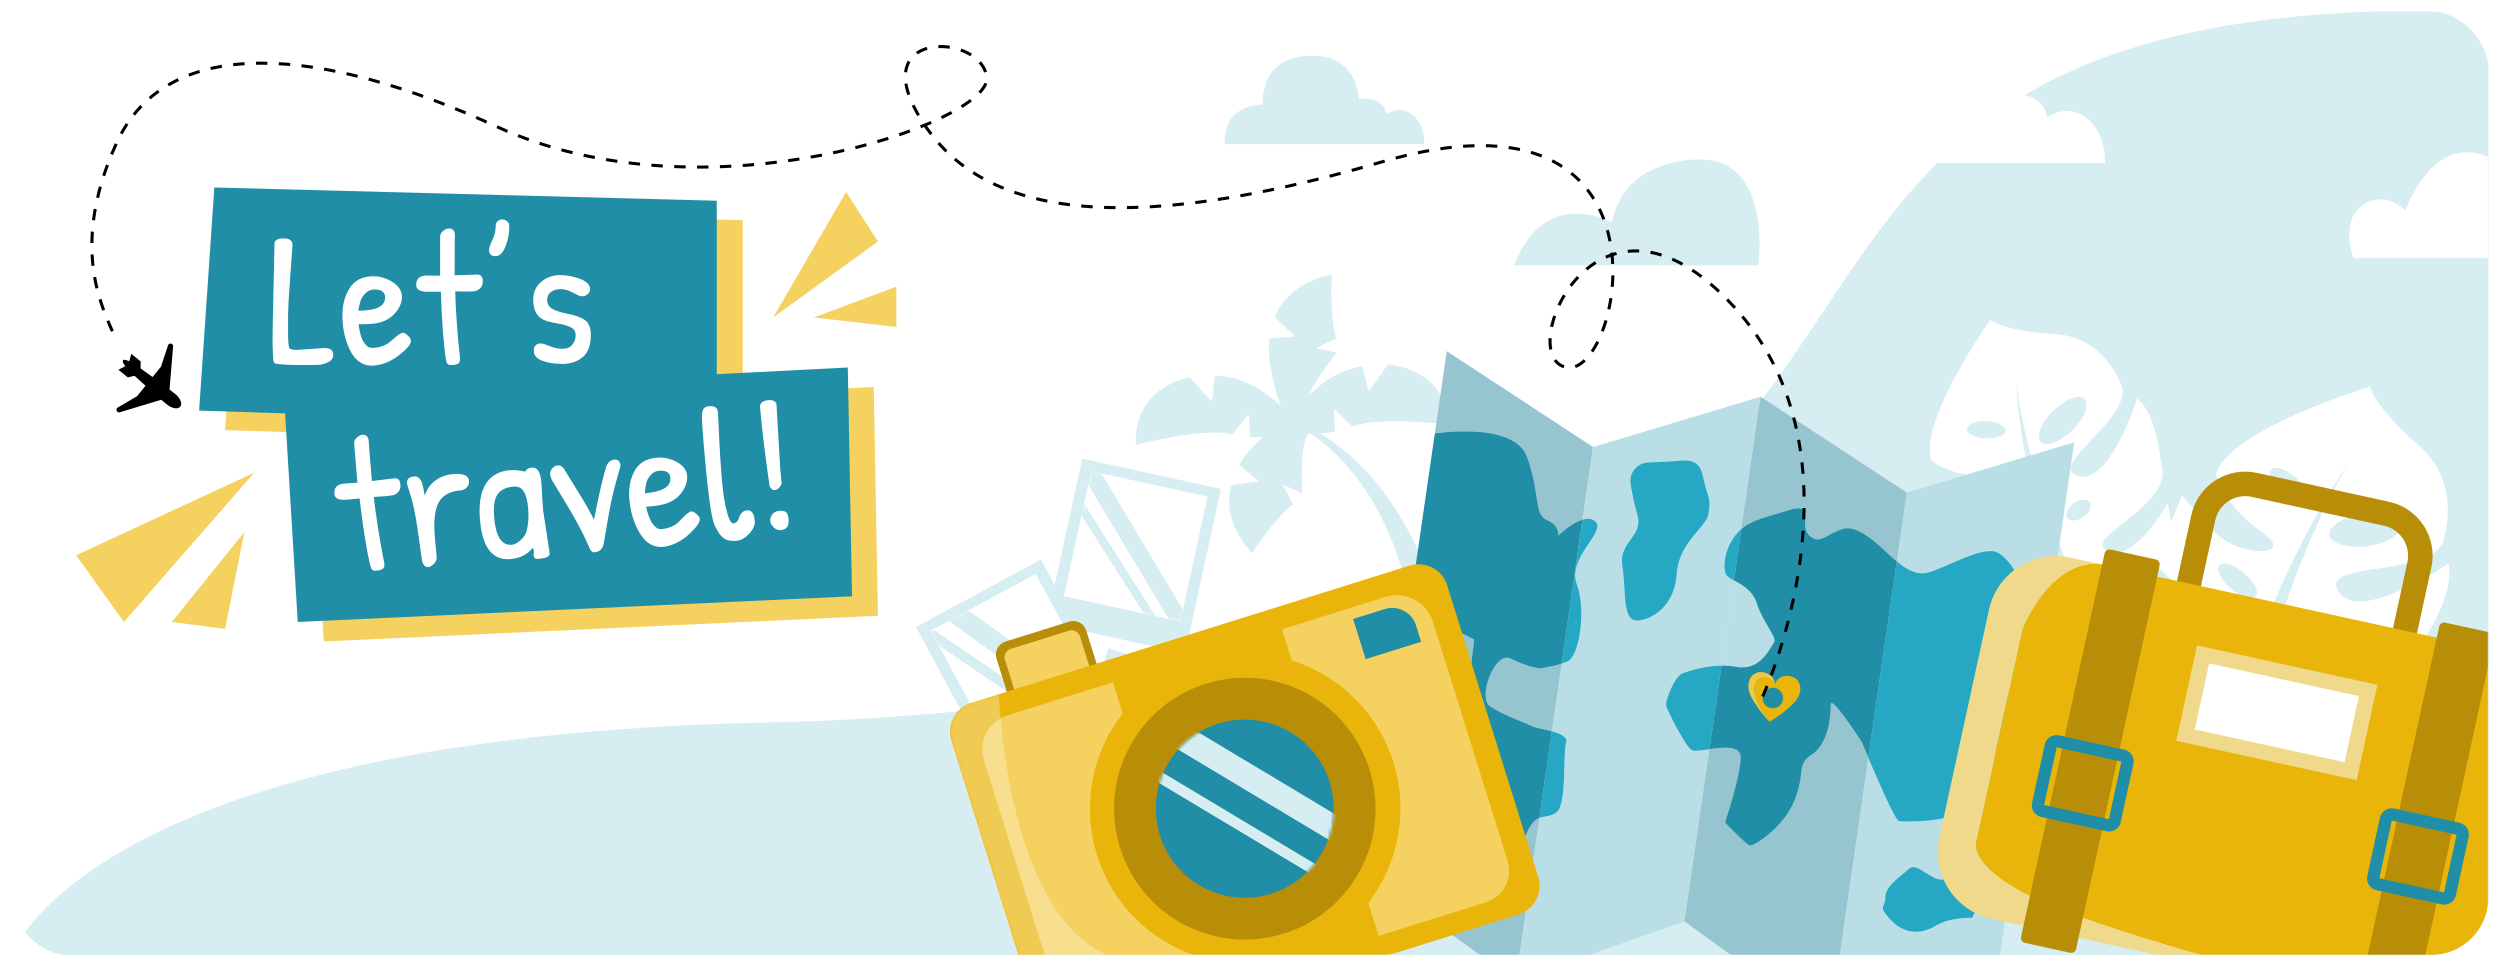 <svg width="869" height="336" viewBox="0 0 869 336" fill="none" xmlns="http://www.w3.org/2000/svg">
<g filter="url(#filter0_d_343_220)">
<g clip-path="url(#clip0_343_220)">
<path d="M865 0H4V328H865V0Z" fill="white"/>
<path d="M4 328C4 328 30.348 252.074 266.969 247.136C424.244 243.854 554.749 198.653 594.431 156.417C662.263 84.217 658.125 -6.554 865 -2.21133e-05V328H4Z" fill="#D6EDF2"/>
<mask id="mask0_343_220" style="mask-type:luminance" maskUnits="userSpaceOnUse" x="4" y="0" width="861" height="328">
<path d="M865 0H4V328H865V0Z" fill="white"/>
</mask>
<g mask="url(#mask0_343_220)">
<path d="M413.467 127.19L421.238 135.569L422.31 126.624C434.596 126.662 444.048 135.991 445.079 137.047L445.128 137.014C444.609 135.567 439.886 122.063 441.302 113.568L450.143 113.001L443.207 106.335C443.207 106.335 446.026 94.896 462.969 91.439C462.969 91.439 462.057 104.956 464.387 113.632L457.381 116.981L464.706 118.611C464.706 118.611 457.165 127.633 454.763 133.722C458.186 130.148 464.844 124.487 473.542 123.34L475.743 132.076L482.383 122.773C482.383 122.773 502.244 123.312 503.84 143.643C503.84 143.643 479.666 140.442 470.148 144.311L463.606 137.978L464.126 146.106C464.126 146.106 461.641 146.433 458.84 146.662C459.476 147.043 460.109 147.43 460.734 147.829L462.889 149.276C463.602 149.767 464.28 150.305 464.978 150.818L466.02 151.599C466.366 151.861 466.689 152.149 467.025 152.423L469.025 154.094C469.686 154.659 470.303 155.269 470.945 155.857L471.901 156.747C472.222 157.042 472.539 157.341 472.834 157.66L474.646 159.543L475.553 160.487C475.845 160.81 476.123 161.145 476.41 161.473C481.031 166.706 485.026 172.5 488.47 178.602L490.951 183.24L493.192 187.994L493.75 189.188C493.93 189.587 494.085 189.996 494.254 190.4L495.248 192.832L496.242 195.27C496.415 195.675 496.562 196.087 496.704 196.5L497.14 197.739L498.883 202.704L500.391 207.735L501.141 210.259L501.781 212.803L503.049 217.904C503.162 218.329 503.254 218.757 503.336 219.185L503.596 220.47L504.117 223.041L504.638 225.617C504.811 226.476 504.995 227.334 505.118 228.198L505.942 233.377L506.354 235.972C506.503 236.837 506.572 237.703 506.685 238.571C508.476 252.442 509.127 266.417 509.065 280.359L492.129 279.372C493.566 266.144 494.327 252.844 494.001 239.578C493.98 238.749 494.001 237.912 493.946 237.089L493.811 234.61L493.545 229.643C493.515 228.812 493.426 227.99 493.346 227.167L493.108 224.697L492.869 222.222L492.751 220.984C492.716 220.569 492.671 220.157 492.607 219.751L491.914 214.837L491.563 212.376L491.104 209.942L490.181 205.062L489.032 200.241L488.744 199.033C488.652 198.629 488.554 198.227 488.431 197.833L487.738 195.456L487.044 193.074C486.925 192.678 486.819 192.276 486.69 191.884L486.283 190.716L484.647 186.033L482.773 181.442C480.137 175.379 476.951 169.537 473.097 164.128C472.859 163.789 472.627 163.442 472.383 163.106L471.618 162.126L470.085 160.158C469.835 159.823 469.564 159.509 469.289 159.199L468.469 158.259C467.916 157.638 467.386 156.99 466.814 156.387L465.072 154.593C464.778 154.298 464.496 153.985 464.192 153.702L463.273 152.852C462.656 152.291 462.057 151.703 461.421 151.161L459.493 149.553C458.315 148.614 457.103 147.714 455.862 146.85C455.401 146.868 454.953 146.88 454.527 146.882C451.662 151.793 452.655 167.429 452.655 167.429L445.786 164.402L449.454 171.254C442.446 176.867 435.191 188.301 435.191 188.301C423.578 175.476 428.068 164.585 428.068 164.585L437.6 163.322L430.808 157.626C432.511 154.253 435.739 150.803 438.933 147.921C436.523 148.011 434.545 148.005 434.545 148.005L434.025 139.876L428.344 146.993C418.411 144.372 394.842 150.633 394.842 150.633C393.837 130.261 413.467 127.19 413.467 127.19Z" fill="#D6EDF2"/>
<path d="M803.784 232.916C798.558 222.162 837.711 235.551 842.788 218.055C842.788 218.055 853.418 202.07 851.125 191.871C851.125 191.871 820.685 212.816 813.069 201.889C805.453 190.963 842.07 196.84 848.96 185.041C848.96 185.041 856.762 164.923 840.769 150.837C824.776 136.751 823.829 130.383 823.829 130.383C823.829 130.383 774.876 145.193 770.277 160.693C770.277 160.693 773.112 172.124 786.107 180.857C799.103 189.59 777.818 190.282 768.993 180.23C760.168 170.177 758.512 168.297 758.512 168.297L748.837 190.685C748.837 190.685 754.487 202.351 776.198 208.282C797.909 214.215 755.513 214.818 744.201 200.506C744.201 200.506 738.986 231.82 778.872 236.389L779.345 234.894L781.486 228.561C784.398 220.142 787.659 211.855 791.184 203.699C792.907 199.603 794.822 195.591 796.691 191.568C797.651 189.567 798.671 187.594 799.657 185.608L801.147 182.635L802.728 179.707L805.896 173.865L809.267 168.139L810.954 165.282L812.75 162.489L816.334 156.913L813.167 162.734L811.585 165.64L810.114 168.606L807.184 174.533L804.463 180.558L803.111 183.57L801.85 186.623C801.017 188.661 800.152 190.683 799.348 192.729C797.789 196.846 796.189 200.939 794.784 205.106C791.896 213.406 789.282 221.795 787.028 230.272L785.383 236.636L784.95 238.457C792.78 244.697 821.182 264.312 834.785 232.802C834.786 232.804 809.01 243.669 803.784 232.916ZM793.058 167.015C789.782 164.216 788.135 160.761 789.38 159.301C790.625 157.841 794.29 158.927 797.567 161.726C800.843 164.526 802.49 167.98 801.245 169.44C800.001 170.902 796.335 169.816 793.058 167.015ZM784.101 203.338C782.826 204.833 778.969 203.631 775.485 200.654C772.001 197.677 770.21 194.051 771.485 192.556C772.76 191.061 776.616 192.263 780.101 195.24C783.583 198.217 785.374 201.843 784.101 203.338ZM809.65 181.838C809.308 178.823 814.514 175.754 821.279 174.983C828.044 174.212 833.805 176.032 834.149 179.047C834.491 182.062 829.285 185.131 822.52 185.901C815.755 186.673 809.993 184.853 809.65 181.838ZM804.666 216.213C801.615 216.085 799.205 214.477 799.283 212.623C799.36 210.768 801.896 209.368 804.947 209.496C807.999 209.625 810.408 211.232 810.331 213.086C810.253 214.942 807.716 216.341 804.666 216.213Z" fill="white"/>
<path d="M732.463 187.481C723.217 182.948 756.913 171.261 751.097 156.678C751.097 156.678 749.855 140.174 742.896 134.46C742.896 134.46 733.303 164.853 722.342 161.471C711.381 158.089 739.374 142.643 737.808 130.969C737.808 130.969 732.455 113.156 714.129 112.074C695.802 110.992 691.786 107.168 691.786 107.168C691.786 107.168 666.364 143.218 671.447 156.193C671.447 156.193 679.427 162.457 692.883 161.492C706.339 160.527 692.241 172.297 680.921 170.15C669.601 168.004 667.479 167.606 667.479 167.606L672.762 187.954C672.762 187.954 682.779 192.882 700.674 185.387C718.568 177.893 690.079 200.81 674.812 197.09C674.812 197.09 687.852 221.137 717.374 203.068L716.904 201.801L715.004 196.362C712.524 189.095 710.352 181.733 708.427 174.318C707.429 170.621 706.605 166.878 705.745 163.152C705.338 161.282 704.986 159.4 704.605 157.527L704.043 154.716L703.567 151.888L702.627 146.235L701.885 140.555L701.518 137.718L701.259 134.868L700.742 129.175L701.673 134.812L702.137 137.626L702.708 140.423L703.855 146.006L705.197 151.544L705.872 154.309L706.633 157.053C707.146 158.88 707.629 160.713 708.167 162.531C709.288 166.156 710.369 169.786 711.621 173.364C714.054 180.538 716.72 187.625 719.678 194.582L721.93 199.78L722.6 201.247C731.225 201.331 760.914 199.582 753.469 170.949C753.469 170.949 741.708 192.015 732.463 187.481ZM690.275 148.395C686.565 148.232 683.618 146.759 683.69 145.105C683.763 143.452 686.829 142.245 690.538 142.408C694.248 142.571 697.195 144.043 697.123 145.697C697.05 147.351 693.984 148.559 690.275 148.395ZM703.423 177.833C703.348 179.525 700.091 180.756 696.147 180.583C692.204 180.409 689.066 178.897 689.141 177.204C689.215 175.512 692.472 174.28 696.416 174.454C700.36 174.627 703.497 176.14 703.423 177.833ZM709.399 149.659C707.57 147.792 709.482 142.943 713.671 138.828C717.859 134.713 722.739 132.89 724.568 134.758C726.397 136.625 724.485 141.474 720.296 145.589C716.108 149.704 711.229 151.527 709.399 149.659ZM724.216 175.664C722.075 177.197 719.587 177.384 718.656 176.082C717.727 174.781 718.709 172.484 720.85 170.951C722.991 169.418 725.479 169.231 726.409 170.533C727.339 171.834 726.357 174.131 724.216 175.664Z" fill="white"/>
<path d="M424.397 165.953L376.197 155.429L375.963 156.499L363.75 212.572L411.951 223.097L424.397 165.953Z" fill="#D6EDF2"/>
<path d="M419.762 168.607L379.27 159.764L369.805 203.209L410.298 212.052L419.762 168.607Z" fill="white"/>
<mask id="mask1_343_220" style="mask-type:luminance" maskUnits="userSpaceOnUse" x="369" y="159" width="51" height="54">
<path d="M419.762 168.607L379.27 159.764L369.805 203.209L410.298 212.052L419.762 168.607Z" fill="white"/>
</mask>
<g mask="url(#mask1_343_220)">
<path d="M379.953 155.751L374.9 158.782L408.181 214.391L413.234 211.359L379.953 155.751Z" fill="#D6EDF2"/>
<path d="M375.304 168.662L372.818 170.244L399.899 212.906L402.385 211.324L375.304 168.662Z" fill="#D6EDF2"/>
</g>
<path d="M361.819 190.506L318.393 213.944L318.913 214.908L346.112 265.427L389.538 241.988L361.819 190.506Z" fill="#D6EDF2"/>
<path d="M360.018 195.517L323.537 215.207L344.612 254.348L381.092 234.658L360.018 195.517Z" fill="white"/>
<mask id="mask2_343_220" style="mask-type:luminance" maskUnits="userSpaceOnUse" x="323" y="195" width="59" height="60">
<path d="M360.018 195.517L323.537 215.207L344.612 254.348L381.092 234.658L360.018 195.517Z" fill="white"/>
</mask>
<g mask="url(#mask2_343_220)">
<path d="M323.392 198.699L319.343 204.341L381.282 248.899L385.33 243.257L323.392 198.699Z" fill="#D6EDF2"/>
<path d="M324.417 214.849L322.467 217.722L371.661 251.185L373.61 248.312L324.417 214.849Z" fill="#D6EDF2"/>
</g>
<path d="M432.258 236.404L385.286 221.302L384.953 222.345L367.427 276.988L414.399 292.089L432.258 236.404Z" fill="#D6EDF2"/>
<path d="M427.417 238.573L387.957 225.888L374.379 268.226L413.84 280.911L427.417 238.573Z" fill="white"/>
<mask id="mask3_343_220" style="mask-type:luminance" maskUnits="userSpaceOnUse" x="374" y="225" width="54" height="56">
<path d="M427.417 238.573L387.957 225.888L374.379 268.226L413.84 280.911L427.417 238.573Z" fill="white"/>
</mask>
<g mask="url(#mask3_343_220)">
<path d="M388.982 221.983L383.663 224.515L411.466 283.06L416.785 280.528L388.982 221.983Z" fill="#D6EDF2"/>
<path d="M383.115 234.393L380.49 235.729L403.36 280.792L405.985 279.456L383.115 234.393Z" fill="#D6EDF2"/>
</g>
<path d="M553.736 151.384L611.945 133.898L585.52 316.274L526.85 336.944L553.736 151.384Z" fill="#B9DEE6"/>
<path d="M662.791 167.223L721 149.736L694.576 332.114L635.906 352.784L662.791 167.223Z" fill="#B9DEE6"/>
<path d="M530.751 285.402C527.266 292.902 527.475 299.737 524.45 301.3C521.425 302.862 514.496 298.253 515.014 291.923C515.532 285.593 515.905 269.213 510.314 266.411C504.723 263.608 504.161 264.728 504.742 255.204C505.322 245.68 508.386 242.924 509.696 237.109C511.005 231.295 512.423 218.291 512.423 218.291C512.423 218.291 503.153 213.742 501.7 212.731C500.247 211.72 490.112 206.245 490.965 200.364L476.465 300.434L526.851 336.943L535.055 280.318C533.657 280.889 532.276 282.122 530.751 285.402Z" fill="#97C5CF"/>
<path d="M525.118 224.94C519.529 222.126 513.562 238.473 517.92 241.508C522.278 244.543 530.665 247.362 532.51 248.431C533.413 248.953 536.573 249.422 539.417 250.21L542.827 226.675C539.195 227.887 535.015 228.378 535.015 228.378C535.015 228.378 530.708 227.753 525.118 224.94Z" fill="#97C5CF"/>
<path d="M530.865 154.921C535.426 167.592 533.172 174.871 537.7 176.729C542.229 178.588 541.718 182.116 541.718 182.116C541.718 182.116 546.044 177.803 550.078 176.628L553.735 151.382L502.889 118.056L498.745 146.652C498.745 146.654 526.305 142.25 530.865 154.921Z" fill="#97C5CF"/>
<path d="M647.149 253.894C647.149 253.894 636.307 237.187 636.378 240.946C636.451 244.706 635.664 254.388 629.925 258.186C624.186 261.985 627.786 264.053 623.88 273.985C619.973 283.918 609.513 290.119 608.304 289.944C607.096 289.768 599.602 281.885 599.602 281.885C599.602 281.885 605.033 265.689 605.047 259.205C605.056 255.069 599.102 255.722 594.194 256.411L585.521 316.274L635.907 352.783L649.439 259.382C648.076 256.156 647.149 253.894 647.149 253.894Z" fill="#97C5CF"/>
<path d="M621.81 173.315C631.184 170.353 625.079 178.422 628.871 182.061C632.662 185.699 634.83 181.383 640.927 179.75C647.024 178.118 657.087 189.557 657.951 189.991C658.162 190.097 658.641 190.541 659.328 191.128L662.792 167.223L611.945 133.896L605.274 179.935C609.081 176.581 613.883 175.821 621.81 173.315Z" fill="#97C5CF"/>
<path d="M603.734 227.823C612.148 229.354 615.578 220.587 616.703 219.207C617.829 217.827 612.532 211.807 610.646 205.665C609.293 201.262 605.391 199.19 602.699 197.712L598.399 227.392C600.119 227.375 601.91 227.491 603.734 227.823Z" fill="#B9DEE6"/>
<path d="M544.371 254.156C545.009 252.205 542.384 251.032 539.417 250.21L535.054 280.319C536.853 279.585 538.681 279.95 540.879 278.468C544.787 275.832 543.12 257.977 544.371 254.156Z" fill="#26A8C4"/>
<path d="M544.981 225.823C548.846 223.982 551.51 208.358 548.061 199.05C544.611 189.742 558.732 180.585 554.431 177.158C553.214 176.189 551.668 176.165 550.078 176.629L542.826 226.675C543.582 226.423 544.315 226.14 544.981 225.823Z" fill="#26A8C4"/>
<path d="M532.51 248.429C530.666 247.361 522.279 244.542 517.92 241.507C513.562 238.472 519.529 222.125 525.118 224.939C530.707 227.752 535.015 228.377 535.015 228.377C535.015 228.377 539.194 227.886 542.827 226.674L550.079 176.628C546.045 177.803 541.719 182.116 541.719 182.116C541.719 182.116 542.23 178.588 537.701 176.729C533.173 174.87 535.427 167.592 530.866 154.921C526.305 142.25 498.746 146.653 498.746 146.653L490.965 200.364C490.113 206.245 500.248 211.72 501.7 212.731C503.153 213.742 512.423 218.291 512.423 218.291C512.423 218.291 511.005 231.296 509.696 237.109C508.387 242.924 505.322 245.681 504.742 255.204C504.161 264.726 504.724 263.608 510.314 266.411C515.905 269.213 515.532 285.593 515.014 291.923C514.496 298.253 521.425 302.862 524.45 301.299C527.475 299.737 527.266 292.902 530.751 285.402C532.276 282.122 533.657 280.889 535.054 280.318L539.417 250.209C536.572 249.421 533.412 248.953 532.51 248.429Z" fill="#208EA6"/>
<path d="M584.907 230.03C582.315 230.889 578.584 239.611 579.227 241.558C579.87 243.505 585.845 255.49 588.13 256.748C588.957 257.203 591.408 256.802 594.193 256.411L598.398 227.392C592.18 227.454 586.937 229.357 584.907 230.03Z" fill="#26A8C4"/>
<path d="M603.271 182.049C599.115 187.313 598.712 194.358 600.304 196.133C600.756 196.636 601.635 197.129 602.697 197.711L605.273 179.934C604.579 180.548 603.912 181.237 603.271 182.049Z" fill="#26A8C4"/>
<path d="M660.127 281.411C661.94 281.674 678.861 281.971 683.923 276.838C688.985 271.706 691.289 264.32 693.895 256.977C696.501 249.635 698.946 237.02 698.404 227.985C697.862 218.95 703.586 207.12 702.65 200.807C701.714 194.495 696.325 188.403 693.441 187.735C687.583 186.378 675.598 193.79 669.853 195.118C665.518 196.12 661.439 192.938 659.327 191.129L649.438 259.383C652.806 267.357 658.837 281.224 660.127 281.411Z" fill="#26A8C4"/>
<path d="M605.047 259.205C605.034 265.688 599.602 281.885 599.602 281.885C599.602 281.885 607.097 289.768 608.304 289.944C609.513 290.119 619.973 283.918 623.88 273.985C627.787 264.053 624.186 261.986 629.925 258.186C635.664 254.387 636.45 244.706 636.378 240.946C636.306 237.187 647.149 253.894 647.149 253.894C647.149 253.894 648.076 256.157 649.439 259.383L659.328 191.129C658.641 190.542 658.161 190.098 657.95 189.992C657.088 189.558 647.024 178.119 640.927 179.751C634.829 181.384 632.662 185.702 628.871 182.062C625.08 178.424 631.184 170.354 621.809 173.316C613.883 175.821 609.081 176.582 605.274 179.936L602.698 197.714C605.391 199.191 609.292 201.263 610.645 205.666C612.531 211.808 617.828 217.828 616.702 219.208C615.577 220.588 612.147 229.355 603.733 227.824C601.909 227.492 600.117 227.377 598.398 227.393L594.193 256.412C599.102 255.722 605.056 255.069 605.047 259.205Z" fill="#208EA6"/>
<path d="M686.927 305.068C681.968 300.255 678.474 301.679 674.761 301.757C671.048 301.835 666.097 295.557 663.588 297.972C661.078 300.387 655.33 303.876 655.364 307.895C655.399 311.915 652.509 310.569 657.032 315.55C661.554 320.531 667.337 321.061 672.741 317.831C678.144 314.601 685.481 315.049 685.481 315.049C685.481 315.049 689.602 307.665 686.927 305.068Z" fill="#26A8C4"/>
<path d="M593.876 174.509C594.578 169.67 594.017 169.278 592.774 165.084C591.531 160.888 592.037 155.268 583.888 156.16C579.796 156.607 575.777 156.542 572.572 156.804C568.852 157.108 566.214 160.561 566.809 164.251C567.277 167.147 568.023 171 569.148 174.874C571.41 182.672 562.558 184.166 563.943 192.705C565.328 201.245 563.794 211.831 569.061 211.669C574.327 211.507 582.152 206.468 582.824 195.448C583.494 184.427 593.175 179.348 593.876 174.509Z" fill="#26A8C4"/>
<path d="M616.899 233.457C616.92 233.681 616.926 233.816 616.926 233.816C616.926 233.816 616.926 233.678 616.899 233.457Z" fill="#208EA6"/>
<path d="M622.071 231.023C617.878 230.415 616.926 233.815 616.926 233.815C615.572 231.132 610.765 230.221 609.904 234.598C609.043 238.974 615.033 246.879 615.033 246.879C615.033 246.879 619.485 244.44 623.366 240.557C627.245 236.675 626.263 231.632 622.071 231.023ZM615.718 242.148C613.768 241.865 612.418 240.053 612.701 238.101C612.983 236.148 614.793 234.796 616.742 235.079C618.692 235.362 620.042 237.174 619.76 239.127C619.477 241.079 617.667 242.432 615.718 242.148Z" fill="#E9B50A"/>
<path d="M609.904 234.598C610.766 230.221 615.571 231.132 616.925 233.815C616.925 233.815 616.92 233.68 616.898 233.456C616.782 232.545 616.158 230.165 612.784 229.674C608.591 229.065 606.218 233.62 608.837 238.447C611.455 243.273 615.032 246.878 615.032 246.878C615.032 246.878 609.043 238.974 609.904 234.598Z" fill="#F0C741"/>
<path d="M832.959 229.105C830.661 228.603 829.203 226.33 829.705 224.029L836.812 191.402C838.058 185.68 834.424 180.011 828.71 178.764L782.661 168.71C776.947 167.462 771.285 171.1 770.039 176.822L762.933 209.45C762.432 211.751 760.162 213.21 757.863 212.709C755.565 212.208 754.107 209.935 754.608 207.633L761.714 175.006C763.961 164.69 774.172 158.126 784.475 160.376L830.524 170.431C840.828 172.68 847.382 182.904 845.135 193.22L838.028 225.848C837.528 228.148 835.258 229.607 832.959 229.105Z" fill="#B88E08"/>
<path d="M877.248 224.239L730.71 192.245L730.027 192.095C726.944 191.569 713.997 190.938 703.088 214.217L686.866 288.695C686.866 288.695 682.9 300.089 720.707 313.916C758.513 327.743 821.965 343.083 821.965 343.083C821.965 343.083 820.882 343.067 818.923 343.023L849.904 349.787C862.718 352.584 875.371 344.453 878.166 331.623L895.392 252.534C898.184 239.705 890.062 227.037 877.248 224.239Z" fill="#E9B50A"/>
<path d="M720.706 313.917C682.9 300.089 686.865 288.696 686.865 288.696L703.087 214.218C713.997 190.938 726.944 191.57 730.026 192.097L719.616 189.824C706.802 187.026 694.149 195.158 691.354 207.988L674.128 287.077C671.334 299.907 679.457 312.575 692.27 315.372L818.919 343.024C820.878 343.069 821.96 343.084 821.96 343.084C821.96 343.084 758.512 327.744 720.706 313.917Z" fill="#F0D98B"/>
<path d="M749.353 190.464L733.63 187.03C732.689 186.825 731.761 187.421 731.556 188.363L702.521 321.674C702.316 322.616 702.911 323.546 703.852 323.751L719.575 327.183C720.516 327.388 721.444 326.792 721.649 325.85L750.684 192.539C750.889 191.598 750.293 190.669 749.353 190.464Z" fill="#B88E08"/>
<path d="M865.67 215.86L849.947 212.427C849.006 212.222 848.078 212.818 847.873 213.76L818.838 347.071C818.633 348.013 819.228 348.943 820.169 349.148L835.892 352.58C836.833 352.785 837.761 352.189 837.965 351.247L867.001 217.936C867.206 216.995 866.61 216.065 865.67 215.86Z" fill="#B88E08"/>
<path d="M737.388 260.716L733.023 280.754L710.53 275.843L714.895 255.804L737.388 260.716ZM738.385 256.569L715.714 251.619C713.464 251.128 711.243 252.556 710.752 254.809L706.349 275.024C705.859 277.277 707.285 279.5 709.535 279.992L732.205 284.942C734.456 285.433 736.676 284.005 737.168 281.752L741.57 261.537C742.061 259.284 740.635 257.059 738.385 256.569Z" fill="#208EA6"/>
<path d="M853.905 286.156L849.54 306.194L827.047 301.283L831.41 281.244L853.905 286.156ZM854.901 282.009L832.231 277.059C829.98 276.568 827.76 277.996 827.268 280.249L822.866 300.464C822.375 302.717 823.801 304.94 826.051 305.432L848.722 310.382C850.972 310.873 853.193 309.445 853.684 307.192L858.087 286.977C858.577 284.724 857.151 282.499 854.901 282.009Z" fill="#208EA6"/>
<path d="M826.384 234.04L763.688 220.349L756.465 253.507L819.16 267.199L826.384 234.04Z" fill="#F0D98B"/>
<path d="M819.96 237.974L767.891 226.603L762.887 249.573L814.956 260.944L819.96 237.974Z" fill="white"/>
<path d="M371.675 212.066L349.467 219.02C346.986 219.797 345.604 222.44 346.38 224.924L351.391 240.97L382.583 231.203L377.571 215.158C376.796 212.672 374.155 211.289 371.675 212.066Z" fill="#B88E08"/>
<path d="M371.608 215.208L351.31 221.564C349.717 222.063 348.828 223.762 349.327 225.358L353.952 240.168L380.024 232.004L375.399 217.196C374.899 215.598 373.202 214.71 371.608 215.208Z" fill="#F5D160"/>
<path d="M489.949 192.607L337.543 240.329C332.036 242.055 328.966 247.923 330.69 253.437L362.33 354.733C364.052 360.247 369.914 363.32 375.422 361.595L527.828 313.873C533.335 312.149 536.404 306.279 534.681 300.765L503.041 199.47C501.319 193.955 495.458 190.883 489.949 192.607Z" fill="#E9B50A"/>
<path d="M473.744 296.585C484.494 273.883 474.827 246.754 452.153 235.991C429.479 225.227 402.383 234.906 391.633 257.608C380.883 280.31 390.549 307.439 413.224 318.202C435.898 328.965 462.994 319.287 473.744 296.585Z" fill="#B88E08"/>
<path d="M460.187 291.227C467.98 276.011 461.978 257.351 446.781 249.548C431.584 241.745 412.947 247.755 405.153 262.97C397.36 278.186 403.362 296.846 418.559 304.649C433.756 312.452 452.394 306.442 460.187 291.227Z" fill="#208EA6"/>
<mask id="mask4_343_220" style="mask-type:luminance" maskUnits="userSpaceOnUse" x="401" y="246" width="63" height="63">
<path d="M460.187 291.227C467.98 276.011 461.978 257.351 446.781 249.548C431.584 241.745 412.947 247.755 405.153 262.97C397.36 278.186 403.362 296.846 418.559 304.649C433.756 312.452 452.394 306.442 460.187 291.227Z" fill="white"/>
</mask>
<g mask="url(#mask4_343_220)">
<path d="M404.498 243.34L400.01 250.85L473.152 294.673L477.64 287.163L404.498 243.34Z" fill="#D6EDF2"/>
<path d="M396.377 259.909L394.453 263.128L467.595 306.95L469.518 303.732L396.377 259.909Z" fill="#D6EDF2"/>
</g>
<path d="M381.306 293.189C375.834 275.67 379.757 257.466 390.214 243.994L386.858 233.152L350.222 244.624C343.642 246.683 339.978 253.693 342.035 260.281L368.433 344.793C370.193 350.426 376.18 353.565 381.807 351.803L419.892 339.877L416.355 328.45C400.213 323.288 386.748 310.612 381.306 293.189Z" fill="#F5D160"/>
<path d="M484.34 260.927C478.869 243.409 465.285 230.686 449.024 225.58L445.613 214.756L481.542 203.506C488.512 201.324 495.929 205.211 498.108 212.19L524.064 295.285C525.945 301.31 522.594 307.721 516.576 309.605L479.198 321.309L475.602 309.9C485.93 296.449 489.782 278.349 484.34 260.927Z" fill="#F5D160"/>
<path d="M481.336 207.71L470.342 211.153L474.702 225.113L493.985 219.075L492.217 213.413C490.785 208.83 485.913 206.276 481.336 207.71Z" fill="#208EA6"/>
<mask id="mask5_343_220" style="mask-type:luminance" maskUnits="userSpaceOnUse" x="330" y="192" width="206" height="171">
<path d="M489.946 192.608L337.546 240.328C332.037 242.053 328.967 247.924 330.69 253.44L362.329 354.73C364.052 360.246 369.915 363.319 375.425 361.594L527.825 313.874C533.334 312.149 536.403 306.278 534.68 300.762L503.042 199.472C501.319 193.956 495.455 190.883 489.946 192.608Z" fill="white"/>
</mask>
<g mask="url(#mask5_343_220)">
<path opacity="0.3" d="M347.247 237.291C347.247 237.291 349.292 306.555 380.706 325.819C412.12 345.083 487.496 326.502 487.496 326.502L350.099 369.524C350.099 369.524 277.007 247.078 347.247 237.291Z" fill="white"/>
</g>
<path d="M526.296 88.221H611.193C611.193 88.221 616.47 50.114 589.425 51.434C562.38 52.754 560.402 73.228 560.402 73.228C560.402 73.228 537.044 60.286 526.296 88.221Z" fill="#D6EDF2"/>
<path d="M817.999 85.663H894.422C894.422 85.663 899.96 65.29 889.253 62.539C878.546 59.788 873.378 67.18 873.378 67.18C873.378 67.18 875.594 51.286 859.718 49.068C843.843 46.849 836.089 69.192 836.089 69.192C836.089 69.192 829.444 61.85 821.322 67.287C813.199 72.726 817.999 85.663 817.999 85.663Z" fill="white"/>
<path d="M731.672 52.688C731.672 52.688 732.407 42.071 724.942 36.774C717.993 31.843 711.665 36.774 711.665 36.774C710.523 31.774 706.681 27.743 696.815 28.736C696.815 28.736 696.834 4.434 670 5.749C643.167 7.064 645.772 31.76 645.772 31.76C645.772 31.76 624.938 30.617 625.458 52.688H731.672Z" fill="white"/>
<path d="M495.068 46.066C495.068 46.066 495.548 39.131 490.672 35.67C486.133 32.45 481.999 35.67 481.999 35.67C481.253 32.404 478.743 29.771 472.298 30.419C472.298 30.419 472.309 14.544 454.781 15.403C437.252 16.262 438.953 32.395 438.953 32.395C438.953 32.395 425.343 31.649 425.683 46.066H495.068Z" fill="#D6EDF2"/>
</g>
<path d="M41.641 139.312L56.057 134.948C57.149 135.893 58.012 136.615 58.402 136.886C59.894 137.925 61.796 138.405 62.647 137.353C63.497 136.301 62.631 134.539 61.305 133.294C60.958 132.969 60.074 132.275 58.922 131.403L60.175 116.377C60.212 115.941 59.924 115.543 59.5 115.441L59.465 115.433C59.019 115.326 58.564 115.579 58.419 116.015L55.953 123.44L53.033 127.055C51.244 125.753 49.657 124.614 48.859 124.048L48.912 121.643L45.632 118.985L44.924 121.597C43.904 121.099 43.062 120.869 42.76 121.244C42.457 121.62 42.857 122.395 43.556 123.29L41.152 124.528L44.432 127.185L46.771 126.631C47.49 127.293 48.935 128.61 50.579 130.09L47.659 133.704L40.921 137.669C40.525 137.902 40.373 138.399 40.571 138.813L40.586 138.846C40.774 139.241 41.223 139.439 41.641 139.312Z" fill="black"/>
<path d="M78.228 145.499L83.522 67.941L258.162 72.549V151.389L78.228 145.499Z" fill="#F5D160"/>
<path d="M112.515 218.972L107.757 140.494L303.718 130.508L305.179 210.04L112.515 218.972Z" fill="#F5D160"/>
<path d="M69.21 138.728L74.504 61.17L249.143 65.778V144.617L69.21 138.728Z" fill="#208EA6"/>
<path d="M103.498 212.2L98.739 133.723L294.701 123.737L296.161 203.267L103.498 212.2Z" fill="#208EA6"/>
<path d="M88.368 160.302L26.456 189L43.081 212.2L88.368 160.302Z" fill="#F5D160"/>
<path d="M84.93 180.964L59.706 212.2L78.228 214.637L84.93 180.964Z" fill="#F5D160"/>
<path d="M268.757 106.349L294.092 62.728L305.179 79.947L268.757 106.349Z" fill="#F5D160"/>
<path d="M282.898 106.349L311.561 95.635V109.665L282.898 106.349Z" fill="#F5D160"/>
<path d="M612.701 238.102C612.701 238.102 651.001 155.488 602.746 102.65C554.491 49.813 525.537 121.164 544.839 123.737C564.141 126.309 585.052 21.629 480.498 52.229C375.946 82.827 335.733 65.112 318.843 35.319C301.954 5.526 342.167 7.941 342.971 23.241C343.776 38.54 245.696 73.633 172.435 39.917C112.149 12.172 58.092 7.135 40.484 45.786C22.878 84.438 37.414 105.89 40.484 114.59" stroke="black" stroke-width="1.069" stroke-miterlimit="10" stroke-dasharray="3.97 3.97"/>
<path d="M119.67 164.084L122.989 163.868C123.74 163.804 124.158 163.746 124.243 163.694L123.088 150.107C123.068 149.352 123.389 148.68 124.051 148.089C124.713 147.499 125.353 147.177 125.972 147.124C126.59 147.072 127.093 147.229 127.481 147.597C127.912 147.96 128.141 148.564 128.168 149.407C128.196 150.25 128.564 154.848 129.274 163.199L137.006 162.273C138.331 162.16 139.06 162.877 139.191 164.423C139.289 165.572 139.009 166.464 138.351 167.098C137.737 167.729 137.034 168.1 136.242 168.212C135.495 168.321 134.746 168.407 133.995 168.471L129.946 168.749C130.1 170.561 130.581 174.124 131.389 179.441C132.241 184.753 132.845 188.195 133.201 189.767C133.554 191.295 133.684 192.307 133.593 192.805C133.498 193.258 133.281 193.588 132.943 193.795C132.391 194.109 131.629 194.307 130.657 194.39C129.685 194.473 129.065 193.992 128.799 192.946C127.423 187.233 126.15 179.331 124.981 169.239C124.587 169.317 123.065 169.469 120.414 169.695C117.762 169.921 116.371 169.26 116.24 167.714C116.052 165.505 117.195 164.295 119.67 164.084ZM151.153 182.83L151.8 189.651C151.867 190.446 151.554 191.208 150.859 191.934C150.208 192.657 149.53 193.049 148.823 193.109C147.806 193.196 147.098 192.455 146.698 190.887C146.624 190.537 146.173 187.327 145.345 181.256C144.514 175.14 143.508 170.375 142.327 166.96C141.787 165.314 141.504 164.337 141.477 164.028C141.354 162.57 142.175 161.765 143.943 161.615C144.694 161.551 145.315 161.787 145.805 162.324C146.296 162.861 146.612 163.435 146.753 164.046C146.934 164.609 147.112 165.395 147.287 166.403C147.462 167.412 147.582 168.047 147.649 168.309C148.389 166.02 149.64 164.245 151.402 162.982C153.164 161.719 155.149 160.994 157.359 160.805C160.982 160.497 162.872 161.27 163.03 163.126C163.109 164.054 162.841 164.833 162.227 165.464C161.654 166.047 160.947 166.374 160.108 166.446C156.352 166.766 153.802 168.185 152.459 170.703C151.115 173.22 150.68 177.263 151.153 182.83ZM184.787 158.535C186.731 158.369 187.844 159.943 188.126 163.257C188.156 163.611 188.188 163.986 188.222 164.384L188.483 169.035C188.563 170.497 188.663 171.935 188.783 173.348L191.051 188.243C191.145 189.347 190.065 189.995 187.811 190.187C187.679 190.199 187.348 190.227 186.817 190.272C186.331 190.314 185.961 190.145 185.706 189.766C185.496 189.383 185.432 188.899 185.516 188.314C185.644 187.724 185.545 187.087 185.22 186.403C183.372 188.741 180.768 190.053 177.41 190.339C171.18 190.87 167.656 186.32 166.837 176.687C166.383 171.341 167.033 167.213 168.789 164.304C170.588 161.392 173.366 159.775 177.122 159.455C178.889 159.305 180.683 159.463 182.503 159.931C183.009 159.087 183.771 158.622 184.787 158.535ZM178.407 165.154C175.889 165.368 174.073 166.257 172.959 167.821C171.846 169.384 171.455 172.11 171.785 175.999C172.341 182.538 174.387 185.657 177.921 185.356C178.849 185.277 179.83 184.77 180.863 183.837C181.94 182.899 182.655 181.882 183.007 180.784C183.643 178.326 183.842 175.683 183.601 172.855C183.361 170.028 182.833 168.003 182.017 166.782C181.245 165.557 180.042 165.014 178.407 165.154ZM213.629 155.744C214.248 155.691 214.73 155.872 215.077 156.288C215.42 156.659 215.612 157.088 215.654 157.574L215.644 158.242C214.19 163.128 213.147 167.089 212.515 170.125C212.117 172.25 211.807 173.834 211.584 174.877C211.405 175.916 211.093 177.745 210.648 180.364C210.203 182.983 209.902 184.678 209.745 185.448C209.254 187.003 208.236 187.846 206.689 187.978C205.938 188.042 205.367 187.601 204.975 186.655C203.185 182.357 200.684 177.542 197.472 172.208C194.259 166.874 192.42 163.826 191.955 163.065C191.53 162.255 191.289 161.519 191.233 160.856C191.177 160.194 191.409 159.528 191.931 158.861C192.497 158.19 193.156 157.822 193.907 157.758C194.658 157.694 195.332 158.037 195.93 158.787C196.499 159.718 198.1 162.318 200.732 166.589C203.409 170.856 205.321 174.231 206.466 176.715C206.488 176.446 206.596 175.881 206.789 175.019C208.378 167.006 209.737 161.26 210.865 157.782C211.515 156.525 212.436 155.845 213.629 155.744ZM228.353 155.09C230.694 154.89 232.984 155.385 235.221 156.574C237.459 157.763 238.664 159.374 238.836 161.406C239.005 163.395 238.309 165.412 236.747 167.459C235.182 169.462 232.98 170.784 230.142 171.426C228.92 171.709 227.072 171.955 224.597 172.166C225.403 175.88 226.563 178.274 228.078 179.346C228.561 179.795 229.178 179.987 229.93 179.923C232.669 179.689 234.893 178.632 236.603 176.751C238.308 174.825 239.558 173.828 240.354 173.761C240.707 173.731 241.266 174.017 242.029 174.619C242.792 175.222 243.198 175.81 243.247 176.385C243.345 177.534 242.094 179.309 239.494 181.711C238.343 182.833 236.914 183.823 235.207 184.68C233.54 185.49 231.956 185.959 230.453 186.087C226.609 186.414 223.571 184.181 221.339 179.386C219.931 176.436 219.071 173.126 218.76 169.459C218.448 165.792 219.041 162.559 220.539 159.761C222.037 156.963 224.641 155.406 228.353 155.09ZM229.073 159.635C227.394 159.778 226.039 160.85 225.007 162.852C224.622 163.552 224.33 165.09 224.131 167.466C230.317 166.939 233.28 165.151 233.021 162.102C232.863 160.246 231.547 159.424 229.073 159.635ZM243.98 141.475C243.97 139.784 244.143 138.679 244.5 138.159C244.896 137.592 245.559 137.268 246.487 137.189C248.387 137.027 249.402 137.719 249.534 139.266C249.635 140.459 249.789 143.583 249.997 148.639C250.248 153.691 250.543 158.206 250.881 162.182C251.219 166.159 251.646 169.349 252.162 171.753C253.053 175.95 253.984 178.007 254.956 177.924C255.928 177.841 256.599 177.094 256.968 175.683C257.144 175.134 257.458 174.64 257.911 174.201C258.359 173.717 258.959 173.444 259.71 173.38C261.256 173.248 262.14 174.486 262.362 177.092C262.482 178.506 261.829 179.986 260.403 181.532C259.017 183.03 257.573 183.843 256.071 183.971C254.569 184.099 253.333 183.959 252.364 183.552C251.435 183.097 250.64 182.386 249.979 181.419C249.363 180.448 248.838 179.513 248.406 178.615C248.014 177.67 247.694 176.518 247.445 175.159C246.992 172.973 246.492 169.455 245.947 164.606C245.441 159.709 245.001 155.051 244.625 150.632C244.246 146.17 244.031 143.117 243.98 141.475ZM269.904 136.529L271.228 159.18C271.435 161.61 271.592 163.199 271.7 163.947C271.572 164.536 271.262 165.074 270.769 165.561C270.321 166.045 269.787 166.313 269.169 166.365C268.55 166.418 268.001 165.975 267.521 165.037C265.911 153.959 264.784 144.62 264.138 137.02C264.442 135.882 265.411 135.243 267.046 135.103C268.68 134.964 269.633 135.439 269.904 136.529ZM268.936 179.336C268.206 178.597 267.807 177.83 267.739 177.035C267.672 176.239 267.919 175.484 268.481 174.769C269.044 174.053 269.833 173.652 270.849 173.565C271.909 173.475 272.677 173.61 273.153 173.97C273.673 174.326 273.989 175.167 274.102 176.493C274.301 178.834 273.428 180.088 271.484 180.254C270.512 180.337 269.663 180.031 268.936 179.336Z" fill="white"/>
<path d="M94.748 113.581L94.815 108.393L95.413 80.589C95.413 80.057 95.701 79.636 96.278 79.325C96.854 79.015 97.586 78.86 98.473 78.86C100.602 78.86 101.666 79.614 101.666 81.121C101.666 81.609 101.4 85.334 100.868 92.296C100.38 99.258 100.136 103.426 100.136 104.801C100.136 104.801 100.136 107.151 100.136 111.852C100.136 115.178 100.358 116.996 100.801 117.306C101.466 117.528 102.242 117.639 103.129 117.639L112.708 116.974C114.792 116.974 115.834 117.727 115.834 119.235C115.834 120.432 115.257 121.319 114.104 121.896C112.996 122.428 111.887 122.738 110.779 122.827C109.67 122.871 108.317 122.894 106.721 122.894C99.759 122.894 95.99 122.672 95.413 122.228C95.103 121.962 94.925 120.965 94.881 119.235C94.837 117.461 94.792 116.22 94.748 115.51C94.748 114.801 94.748 114.158 94.748 113.581ZM129.807 92.03C132.157 92.03 134.397 92.717 136.525 94.092C138.654 95.467 139.718 97.174 139.718 99.214C139.718 101.209 138.853 103.16 137.124 105.067C135.394 106.93 133.088 108.06 130.206 108.46C128.964 108.637 127.102 108.726 124.619 108.726C125.106 112.495 126.06 114.978 127.479 116.175C127.922 116.663 128.521 116.907 129.275 116.907C132.024 116.907 134.33 116.042 136.193 114.313C138.055 112.539 139.385 111.652 140.184 111.652C140.538 111.652 141.07 111.985 141.78 112.65C142.489 113.315 142.844 113.936 142.844 114.513C142.844 115.665 141.447 117.328 138.654 119.501C137.412 120.521 135.904 121.386 134.131 122.095C132.401 122.761 130.783 123.093 129.275 123.093C125.417 123.093 122.579 120.61 120.761 115.643C119.608 112.584 119.031 109.213 119.031 105.533C119.031 101.852 119.896 98.682 121.625 96.021C123.355 93.36 126.082 92.03 129.807 92.03ZM130.14 96.62C128.454 96.62 127.013 97.573 125.816 99.48C125.373 100.145 124.951 101.653 124.552 104.003C130.76 104.003 133.864 102.473 133.864 99.413C133.864 97.551 132.623 96.62 130.14 96.62ZM148.394 91.764L151.72 91.83C152.474 91.83 152.895 91.808 152.984 91.764V78.128C153.028 77.374 153.405 76.731 154.115 76.199C154.824 75.667 155.489 75.401 156.11 75.401C156.731 75.401 157.219 75.6 157.573 75.999C157.973 76.399 158.15 77.019 158.106 77.862C158.061 78.704 158.039 83.316 158.039 91.697L165.821 91.431C167.152 91.431 167.817 92.207 167.817 93.759C167.817 94.912 167.462 95.777 166.753 96.353C166.088 96.93 165.356 97.24 164.558 97.285C163.804 97.329 163.05 97.351 162.296 97.351L158.239 97.285C158.239 99.103 158.416 102.695 158.771 108.06C159.17 113.426 159.48 116.907 159.702 118.504C159.924 120.056 159.968 121.075 159.835 121.563C159.702 122.007 159.458 122.317 159.103 122.495C158.527 122.761 157.751 122.894 156.775 122.894C155.8 122.894 155.223 122.361 155.046 121.297C154.159 115.488 153.56 107.506 153.25 97.351C152.851 97.396 151.321 97.418 148.66 97.418C146 97.418 144.669 96.642 144.669 95.09C144.669 92.873 145.911 91.764 148.394 91.764ZM172.323 74.403C172.323 73.782 172.545 73.272 172.989 72.873C173.476 72.474 174.009 72.275 174.585 72.275C175.206 72.275 175.76 72.496 176.248 72.94C176.78 73.339 177.046 73.893 177.046 74.603C177.046 77.042 176.603 79.392 175.716 81.653C174.829 83.915 173.654 85.046 172.19 85.046C170.727 85.046 169.995 84.292 169.995 82.784C169.995 82.163 170.372 81.055 171.126 79.458C171.924 77.862 172.323 76.177 172.323 74.403ZM185.343 100.211C185.343 97.595 186.274 95.511 188.136 93.959C189.999 92.407 192.149 91.631 194.588 91.631C197.072 91.631 199.444 92.074 201.706 92.961C203.967 93.848 205.098 95.023 205.098 96.487C205.098 97.24 204.81 97.839 204.233 98.282C203.657 98.726 203.147 98.948 202.703 98.948C202.304 98.948 201.972 98.948 201.706 98.948C201.484 98.903 200.597 98.482 199.045 97.684C197.537 96.886 196.14 96.487 194.854 96.487C193.568 96.487 192.46 96.819 191.529 97.484C190.642 98.105 190.198 99.036 190.198 100.278C190.198 101.52 190.708 102.495 191.728 103.205C192.792 103.914 194.633 104.535 197.249 105.067C199.865 105.555 201.861 106.264 203.235 107.196C204.654 108.127 205.364 109.856 205.364 112.384C205.364 116.065 204.388 118.681 202.437 120.233C200.53 121.741 198.202 122.495 195.453 122.495C192.704 122.495 190.353 122.118 188.402 121.364C186.495 120.61 185.542 119.479 185.542 117.971C185.542 116.242 186.407 115.377 188.136 115.377C188.58 115.377 189.555 115.688 191.063 116.308C192.571 116.929 194.056 117.24 195.52 117.24C197.027 117.24 198.158 116.774 198.912 115.843C199.71 114.867 200.109 113.759 200.109 112.517C200.109 111.275 199.599 110.389 198.579 109.856C197.559 109.28 196.007 108.814 193.923 108.46C191.839 108.105 190.309 107.728 189.334 107.329C186.673 106.264 185.343 103.892 185.343 100.211Z" fill="white"/>
</g>
</g>
<defs>
<filter id="filter0_d_343_220" x="0" y="0" width="869" height="336" filterUnits="userSpaceOnUse" color-interpolation-filters="sRGB">
<feFlood flood-opacity="0" result="BackgroundImageFix"/>
<feColorMatrix in="SourceAlpha" type="matrix" values="0 0 0 0 0 0 0 0 0 0 0 0 0 0 0 0 0 0 127 0" result="hardAlpha"/>
<feOffset dy="4"/>
<feGaussianBlur stdDeviation="2"/>
<feComposite in2="hardAlpha" operator="out"/>
<feColorMatrix type="matrix" values="0 0 0 0 0 0 0 0 0 0 0 0 0 0 0 0 0 0 0.25 0"/>
<feBlend mode="normal" in2="BackgroundImageFix" result="effect1_dropShadow_343_220"/>
<feBlend mode="normal" in="SourceGraphic" in2="effect1_dropShadow_343_220" result="shape"/>
</filter>
<clipPath id="clip0_343_220">
<rect x="4" width="861" height="328" rx="20" fill="white"/>
</clipPath>
</defs>
</svg>
